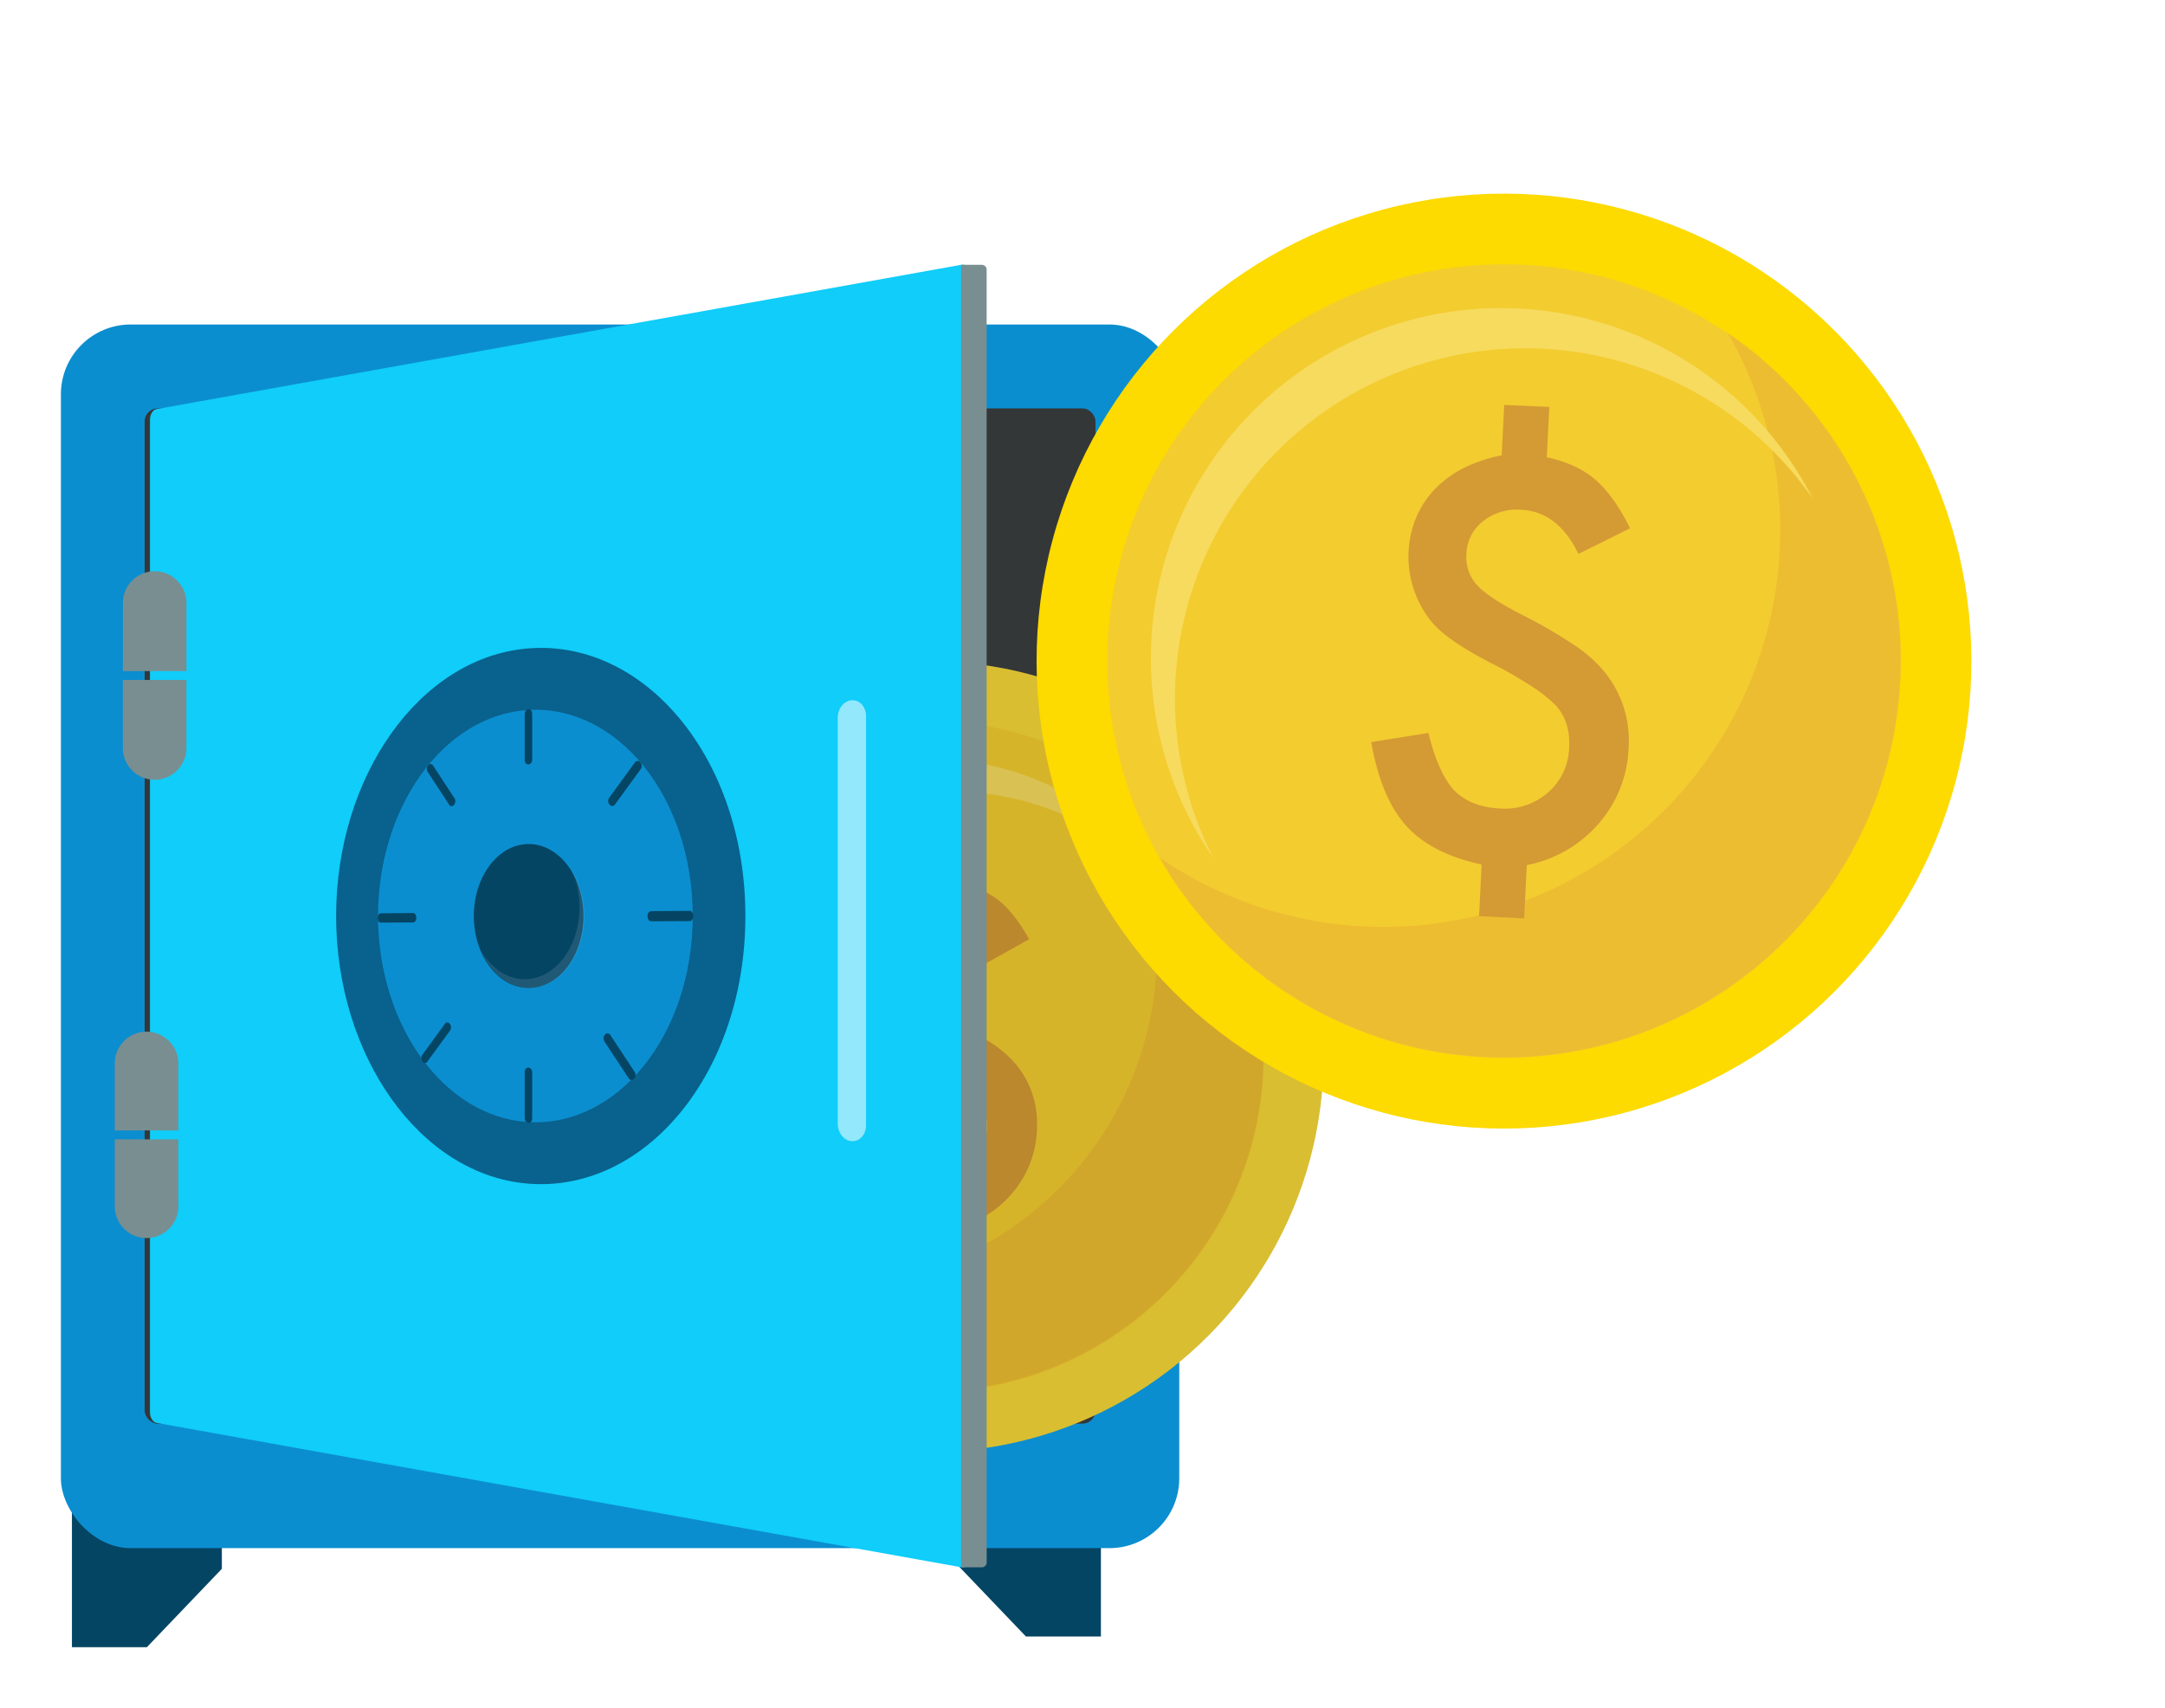 <svg xmlns="http://www.w3.org/2000/svg" xmlns:xlink="http://www.w3.org/1999/xlink" width="639.926" height="504.803" viewBox="0 0 639.926 504.803">
  <defs>
    <filter id="Path_1144" x="3.261" y="426.601" width="80.314" height="78.202" filterUnits="userSpaceOnUse">
      <feOffset dy="6" input="SourceAlpha"/>
      <feGaussianBlur stdDeviation="6" result="blur"/>
      <feFlood flood-opacity="0.2"/>
      <feComposite operator="in" in2="blur"/>
      <feComposite in="SourceGraphic"/>
    </filter>
    <filter id="Path_1145" x="263.088" y="423.447" width="80.314" height="78.202" filterUnits="userSpaceOnUse">
      <feOffset dy="6" input="SourceAlpha"/>
      <feGaussianBlur stdDeviation="6" result="blur-2"/>
      <feFlood flood-opacity="0.2"/>
      <feComposite operator="in" in2="blur-2"/>
      <feComposite in="SourceGraphic"/>
    </filter>
    <filter id="Rectangle_258" x="0" y="77.904" width="366.565" height="397.628" filterUnits="userSpaceOnUse">
      <feOffset dy="6" input="SourceAlpha"/>
      <feGaussianBlur stdDeviation="6" result="blur-3"/>
      <feFlood flood-opacity="0.2"/>
      <feComposite operator="in" in2="blur-3"/>
      <feComposite in="SourceGraphic"/>
    </filter>
  </defs>
  <g id="Layer_2" data-name="Layer 2" transform="translate(18 102.56)">
    <g id="Layer_3" data-name="Layer 3" transform="translate(0 -102.56)">
      <g transform="matrix(1, 0, 0, 1, -18, 0)" filter="url(#Path_1144)">
        <path id="Path_1144-2" data-name="Path 1144" d="M26.727,547.222H4.57v-42.2H48.884v19.039Z" transform="translate(16.69 -66.42)" fill="#054564"/>
      </g>
      <g transform="matrix(1, 0, 0, 1, -18, 0)" filter="url(#Path_1145)">
        <path id="Path_1145-2" data-name="Path 1145" d="M390.837,542.8h22.157V500.6H368.68v19.039Z" transform="translate(-87.59 -65.15)" fill="#054564"/>
      </g>
      <g transform="matrix(1, 0, 0, 1, -18, 0)" filter="url(#Rectangle_258)">
        <rect id="Rectangle_258-2" data-name="Rectangle 258" width="330.565" height="361.628" rx="20.63" transform="translate(18 89.9)" fill="#0b8ecf"/>
      </g>
      <rect id="Rectangle_259" data-name="Rectangle 259" width="281.042" height="300.037" rx="3.82" transform="translate(24.762 120.695)" fill="#343738"/>
      <circle id="Ellipse_27" data-name="Ellipse 27" cx="116.894" cy="116.894" r="116.894" transform="translate(139.436 195.38)" fill="#f6d738"/>
      <circle id="Ellipse_28" data-name="Ellipse 28" cx="99.204" cy="99.204" r="99.204" transform="translate(157.126 213.07)" fill="#f3cc30"/>
      <path id="Path_1146" data-name="Path 1146" d="M377.6,209.34A99.189,99.189,0,0,1,242.07,347.328,99.189,99.189,0,1,0,377.6,209.34Z" transform="translate(-69.33 18.266)" fill="#edbd31"/>
      <path id="Path_1147" data-name="Path 1147" d="M241.945,301.673A87.565,87.565,0,0,1,398.935,248.3a87.579,87.579,0,1,0-145.352,97.049,87.186,87.186,0,0,1-11.639-43.672Z" transform="translate(-67.436 19.678)" fill="#f7db5e"/>
      <path id="Path_1148" data-name="Path 1148" d="M354.494,238.26v12.659a26.719,26.719,0,0,1,12.445,5q4.831,3.775,9.22,11.674l-12.574,7.029Q357.912,264.3,348.756,264.3a13.558,13.558,0,0,0-9.412,3.354,10.783,10.783,0,0,0-3.746,8.385,10.326,10.326,0,0,0,3.033,7.607q2.969,2.961,12,7.029a119.771,119.771,0,0,1,12.895,6.672,34.324,34.324,0,0,1,7.671,6.03,26.981,26.981,0,0,1,7.293,19.024,30.463,30.463,0,0,1-6.579,19.338,31.8,31.8,0,0,1-17.412,11.225v13.344H343.212V353.363q-12.645-2.069-19.267-8.706t-9.8-20.5l14.172-2.969q2.9,9.8,7.093,13.994,4.389,4,11.674,4a16.477,16.477,0,0,0,11.867-4.581,15.464,15.464,0,0,0,4.7-11.667,13.751,13.751,0,0,0-3.932-10.254,36.221,36.221,0,0,0-5.9-4.224,100.756,100.756,0,0,0-9.99-5.124q-12.509-5.609-16.413-10.319a24.426,24.426,0,0,1-6.237-16.827,24.726,24.726,0,0,1,1.484-8.642,23.734,23.734,0,0,1,4.282-7.257,26.624,26.624,0,0,1,6.936-5.637,37.035,37.035,0,0,1,9.348-3.739V238.26Z" transform="translate(-89.972 9.983)" fill="#d49a34"/>
      <circle id="Ellipse_29" data-name="Ellipse 29" cx="116.894" cy="116.894" r="116.894" transform="translate(91.021 312.277) rotate(-45)" opacity="0.12"/>
      <circle id="Ellipse_30" data-name="Ellipse 30" cx="138.154" cy="138.154" r="138.154" transform="translate(231.165 195.38) rotate(-45)" fill="#fdda00"/>
      <circle id="Ellipse_31" data-name="Ellipse 31" cx="117.255" cy="117.255" r="117.255" transform="translate(260.721 195.38) rotate(-45)" fill="#f3cc30"/>
      <path id="Path_1149" data-name="Path 1149" d="M448.307,71.61A117.269,117.269,0,0,1,280.35,226.644,117.262,117.262,0,1,0,448.307,71.61Z" transform="translate(44.421 26.831)" fill="#edbd31"/>
      <path id="Path_1150" data-name="Path 1150" d="M283.768,170.991A103.514,103.514,0,0,1,472.19,117.056,103.514,103.514,0,1,0,294.971,223.188a103.047,103.047,0,0,1-11.2-52.2Z" transform="translate(45.658 30.362)" fill="#f7db5e"/>
      <path id="Path_1151" data-name="Path 1151" d="M425.4,103.589l-.731,14.884q8.91,1.9,14.4,6.664t10.209,14.309l-15.25,7.571q-6.089-12.516-16.914-13.044a16.142,16.142,0,0,0-11.305,3.383,12.733,12.733,0,0,0-4.9,9.675,12.178,12.178,0,0,0,3.139,9.228q3.329,3.674,13.748,8.992a140.569,140.569,0,0,1,14.837,8.626,40.675,40.675,0,0,1,8.714,7.564,32.056,32.056,0,0,1,7.5,22.881,35.993,35.993,0,0,1-8.89,22.448,37.482,37.482,0,0,1-21.21,12.219l-.771,15.757-13.322-.677.751-15.257q-14.8-3.173-22.252-11.4T372.76,202.644l16.914-2.706q2.862,11.732,7.564,16.914,4.946,4.973,13.531,5.413a19.436,19.436,0,0,0,14.269-4.736A18.143,18.143,0,0,0,431.276,204q.365-7.53-4.059-12.327a43.069,43.069,0,0,0-6.718-5.331,120.615,120.615,0,0,0-11.461-6.63q-14.445-7.347-18.815-13.132a30.506,30.506,0,0,1-4.154-30.344,27.921,27.921,0,0,1,5.48-8.315,31.675,31.675,0,0,1,8.511-6.258,43.86,43.86,0,0,1,11.285-3.775L412.075,103Z" transform="translate(14.532 16.678)" fill="#d49a34"/>
      <path id="Path_1152" data-name="Path 1152" d="M276.65,384.948,38.788,342.282c-1.049-.186-1.9-1.6-1.9-3.154V45.841c0-1.556.849-2.969,1.9-3.154L276.65.043c1.734-.307,3.147,1.063,3.147,3.076V381.872C279.8,383.913,278.384,385.255,276.65,384.948Z" transform="translate(-10.566 78.222)" fill="#10cdf9"/>
      <path id="Path_1153" data-name="Path 1153" d="M234.968,237.947c0,46.648-29.857,81.97-64.338,79.08-32.112-2.69-56.631-38.02-56.631-79.08s24.49-76.354,56.631-79.073C205.112,155.984,234.968,191.3,234.968,237.947Z" transform="translate(-32.65 32.767)" fill="#09618d"/>
      <path id="Path_1154" data-name="Path 1154" d="M224.37,245.287c0,35.359-22.443,62.575-48.767,60.884-24.976-1.613-44.243-28.829-44.243-60.884s19.267-59.271,44.243-60.877C201.927,182.719,224.37,209.935,224.37,245.287Z" transform="translate(-37.622 25.427)" fill="#0b8ecf"/>
      <path id="Path_1155" data-name="Path 1155" d="M203.456,261.211c0,11.96-7.457,21.486-16.491,21.279-8.87-.2-15.935-9.726-15.935-21.279s7.065-21.072,15.935-21.272C195.984,239.732,203.456,249.258,203.456,261.211Z" transform="translate(-48.984 9.503)" fill="#054564"/>
      <path id="Path_1156" data-name="Path 1156" d="M200.951,250.87a26.217,26.217,0,0,1,2.276,10.861c0,11.946-7.436,21.479-16.448,21.3-5.081-.1-9.562-3.275-12.459-8.121,2.74,6.272,7.85,10.583,13.8,10.7,9.041.2,16.5-9.327,16.5-21.286A25.525,25.525,0,0,0,200.951,250.87Z" transform="translate(-49.926 6.371)" fill="#fff" opacity="0.11"/>
      <path id="Path_1157" data-name="Path 1157" d="M194.325,347.5V333.977c0-1.862-2.205-1.97-2.205-.107v13.494C192.12,349.22,194.325,349.37,194.325,347.5Z" transform="translate(-55.024 -17.015)" fill="#054564"/>
      <path id="Path_1158" data-name="Path 1158" d="M194.325,198.981V185.466c0-1.862-2.205-1.727-2.205.136V199.1C192.12,200.951,194.325,200.851,194.325,198.981Z" transform="translate(-55.024 25.485)" fill="#054564"/>
      <path id="Path_1159" data-name="Path 1159" d="M132.194,271.35l9.462-.05c1.32,0,1.306-2.8,0-2.79l-9.462.078c-1.284,0-1.277,2.762,0,2.762Z" transform="translate(-37.586 1.319)" fill="#054564"/>
      <path id="Path_1160" data-name="Path 1160" d="M244.119,270.7l11.218-.057c1.57,0,1.563-3.054,0-3.04l-11.225.093c-1.527,0-1.52,3.011,0,3Z" transform="translate(-69.588 1.58)" fill="#054564"/>
      <path id="Path_1161" data-name="Path 1161" d="M151.077,325.4l6.715-9.205c.935-1.277-.578-3.283-1.513-2.005l-6.694,9.205C148.672,324.654,150.156,326.659,151.077,325.4Z" transform="translate(-42.76 -11.645)" fill="#054564"/>
      <path id="Path_1162" data-name="Path 1162" d="M228.707,218.391,236.263,208c1.056-1.427-.656-3.432-1.705-1.991l-7.528,10.354c-1.035,1.427.642,3.411,1.677,2Z" transform="translate(-64.93 19.362)" fill="#054564"/>
      <path id="Path_1163" data-name="Path 1163" d="M151.818,209.126l6.344,9.683c.885,1.342,2.476-.557,1.591-1.905l-6.365-9.683c-.871-1.32-2.44.585-1.57,1.905Z" transform="translate(-43.409 19.001)" fill="#054564"/>
      <path id="Path_1164" data-name="Path 1164" d="M225.025,320.743l7.136,10.818c.985,1.506,2.769-.357,1.777-1.862L226.8,318.874c-.97-1.477-2.726.392-1.755,1.87Z" transform="translate(-64.374 -12.951)" fill="#054564"/>
      <path id="Path_1165" data-name="Path 1165" d="M326,310.7h-.114c-2.276-.15-4.11-2.455-4.11-5.159v-120c0-2.7,1.834-5,4.11-5.145H326c2.284-.143,4.146,1.955,4.146,4.681V305.987C330.15,308.713,328.288,310.8,326,310.7Z" transform="translate(-92.16 26.56)" fill="#93e8fc"/>
      <path id="Path_1166" data-name="Path 1166" d="M372.88.06H379a1.427,1.427,0,0,1,1.427,1.427V383.559A1.427,1.427,0,0,1,379,384.986H372.88Z" transform="translate(-106.795 78.205)" fill="#798e91"/>
      <path id="Path_1167" data-name="Path 1167" d="M44.462,156.463v-20.1a9.391,9.391,0,0,0-18.782,0v20.1Z" transform="translate(-7.355 41.857)" fill="#798e91"/>
      <path id="Path_1168" data-name="Path 1168" d="M25.66,172v20.1a9.391,9.391,0,1,0,18.782,0V172Z" transform="translate(-7.349 28.96)" fill="#798e91"/>
      <path id="Path_1169" data-name="Path 1169" d="M41.109,346.814v-20.1a9.4,9.4,0,0,0-18.789,0v20.1Z" transform="translate(-6.393 -12.733)" fill="#798e91"/>
      <path id="Path_1170" data-name="Path 1170" d="M22.32,362.24v20.1a9.4,9.4,0,0,0,18.789,0v-20.1Z" transform="translate(-6.393 -25.526)" fill="#798e91"/>
    </g>
  </g>
</svg>
